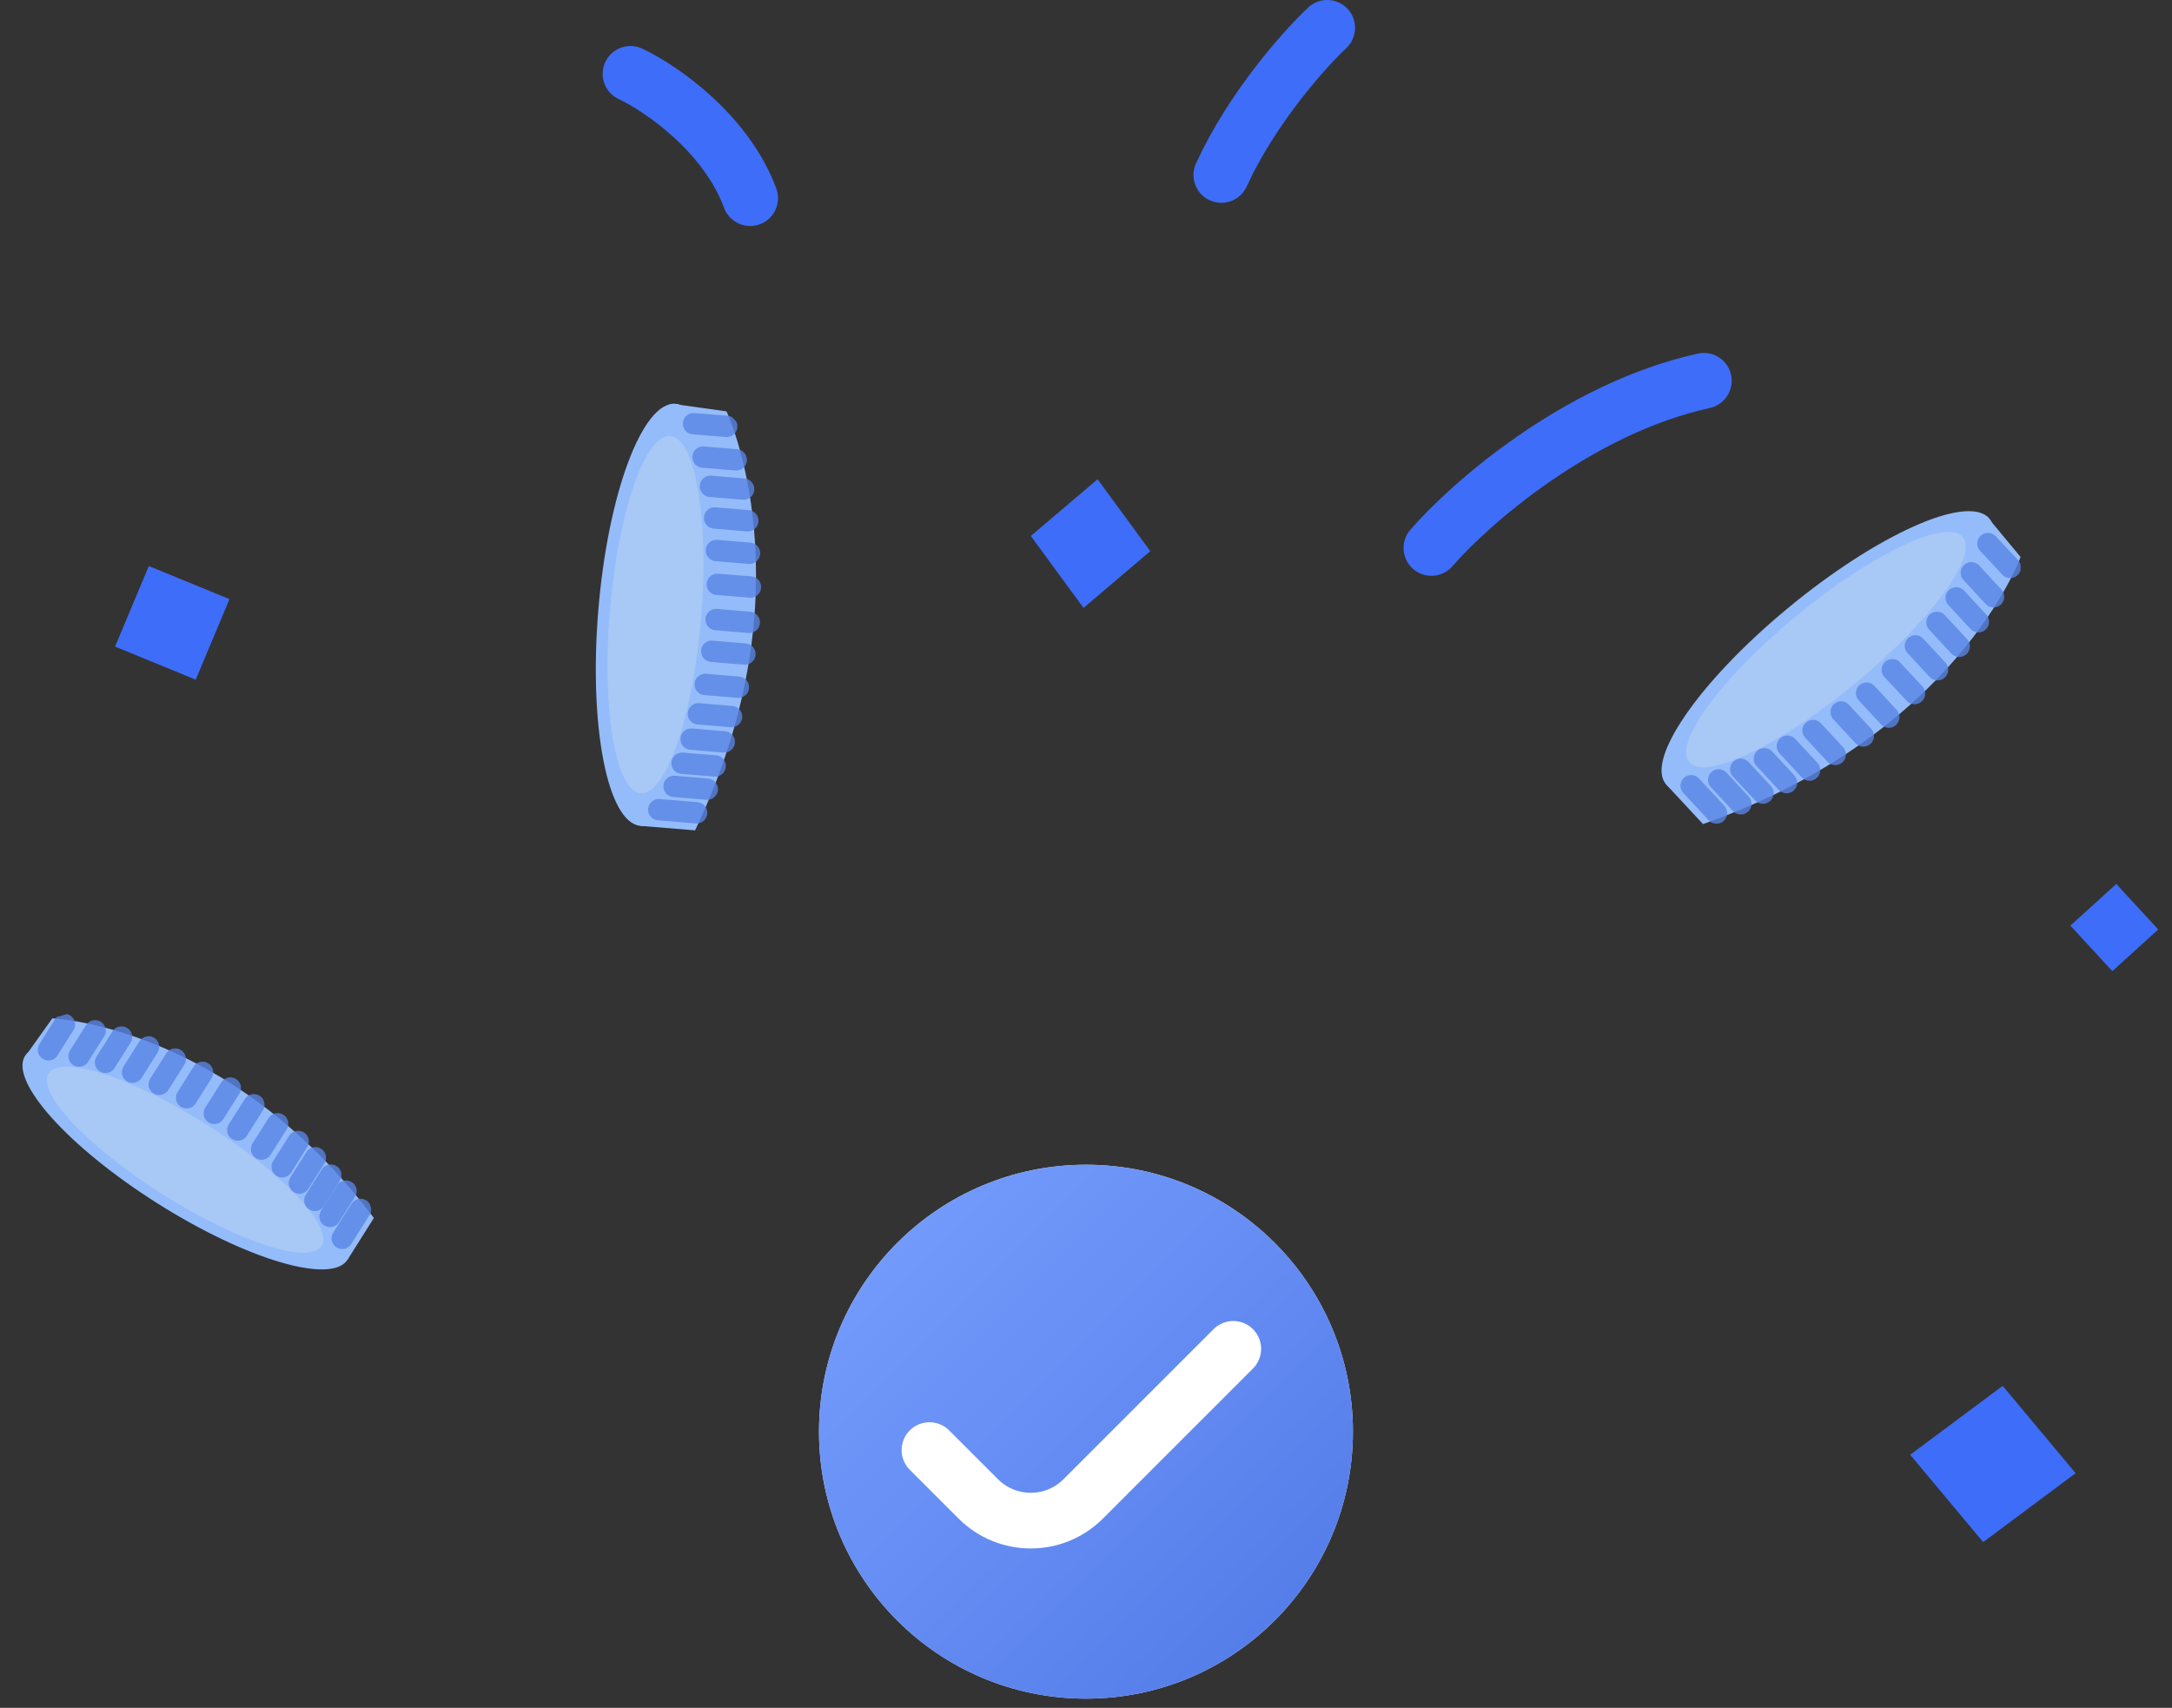 <svg width="117" height="92" viewBox="0 0 117 92" fill="none" xmlns="http://www.w3.org/2000/svg">
<rect x="0" y="0" width="117" height="92" fill="#333333" stroke="none"/>
<g clip-path="url(#clip0_4136_8048)">
<path d="M100.605 37.407C105.401 33.438 108.323 29.183 107.133 27.902C105.943 26.622 101.091 28.801 96.296 32.77C91.501 36.739 88.578 40.994 89.768 42.274C90.958 43.555 95.81 41.376 100.605 37.407Z" fill="#94BCFA"/>
<path d="M91.617 44.263L89.766 42.274L107.028 27.816L108.844 30.006C108.844 30.006 105.425 39.571 91.737 44.392" fill="#94BCFA"/>
<path d="M100.005 36.759C104.063 33.401 106.616 29.885 105.707 28.907C104.798 27.929 100.771 29.859 96.713 33.217C92.655 36.576 90.102 40.092 91.011 41.07C91.92 42.048 95.947 40.118 100.005 36.759Z" fill="#A8C8F5"/>
<path d="M91.098 42.326L92.464 43.797" stroke="#5984E4" stroke-opacity="0.8" stroke-width="1.15" stroke-miterlimit="10" stroke-linecap="round"/>
<path d="M92.58 42.012L93.775 43.301" stroke="#5984E4" stroke-opacity="0.8" stroke-width="1.15" stroke-miterlimit="10" stroke-linecap="round"/>
<path d="M93.769 41.44L94.965 42.725" stroke="#5984E4" stroke-opacity="0.8" stroke-width="1.15" stroke-miterlimit="10" stroke-linecap="round"/>
<path d="M95.041 40.874L96.236 42.159" stroke="#5984E4" stroke-opacity="0.8" stroke-width="1.15" stroke-miterlimit="10" stroke-linecap="round"/>
<path d="M96.281 40.194L97.477 41.484" stroke="#5984E4" stroke-opacity="0.8" stroke-width="1.15" stroke-miterlimit="10" stroke-linecap="round"/>
<path d="M97.664 39.352L98.859 40.641" stroke="#5984E4" stroke-opacity="0.8" stroke-width="1.15" stroke-miterlimit="10" stroke-linecap="round"/>
<path d="M99.176 38.356L100.371 39.646" stroke="#5984E4" stroke-opacity="0.8" stroke-width="1.15" stroke-miterlimit="10" stroke-linecap="round"/>
<path d="M100.549 37.339L101.744 38.629" stroke="#5984E4" stroke-opacity="0.8" stroke-width="1.15" stroke-miterlimit="10" stroke-linecap="round"/>
<path d="M101.93 36.077L103.13 37.362" stroke="#5984E4" stroke-opacity="0.8" stroke-width="1.15" stroke-miterlimit="10" stroke-linecap="round"/>
<path d="M103.176 34.793L104.371 36.078" stroke="#5984E4" stroke-opacity="0.8" stroke-width="1.15" stroke-miterlimit="10" stroke-linecap="round"/>
<path d="M104.34 33.526L105.535 34.816" stroke="#5984E4" stroke-opacity="0.8" stroke-width="1.15" stroke-miterlimit="10" stroke-linecap="round"/>
<path d="M105.375 32.204L106.57 33.494" stroke="#5984E4" stroke-opacity="0.8" stroke-width="1.15" stroke-miterlimit="10" stroke-linecap="round"/>
<path d="M106.191 30.856L107.387 32.146" stroke="#5984E4" stroke-opacity="0.8" stroke-width="1.15" stroke-miterlimit="10" stroke-linecap="round"/>
<path d="M107.084 29.281L108.284 30.566" stroke="#5984E4" stroke-opacity="0.8" stroke-width="1.15" stroke-miterlimit="10" stroke-linecap="round"/>
</g>
<g clip-path="url(#clip1_4136_8048)">
<path d="M38.665 33.387C39.186 27.108 38.168 21.899 36.392 21.751C34.615 21.604 32.752 26.574 32.231 32.852C31.71 39.131 32.727 44.34 34.504 44.488C36.281 44.635 38.143 39.665 38.665 33.387Z" fill="#94BCFA"/>
<path d="M37.262 44.716L34.501 44.489L36.254 21.758L39.136 22.16C39.136 22.16 43.661 31.709 37.442 44.73" fill="#94BCFA"/>
<path d="M37.766 33.312C38.207 27.998 37.465 23.599 36.108 23.487C34.751 23.374 33.293 27.59 32.852 32.904C32.41 38.217 33.153 42.616 34.51 42.728C35.867 42.841 37.325 38.625 37.766 33.312Z" fill="#A8C8F5"/>
<path d="M35.484 43.615L37.525 43.785" stroke="#5984E4" stroke-opacity="0.8" stroke-width="1.15" stroke-miterlimit="10" stroke-linecap="round"/>
<path d="M36.31 42.361L38.097 42.512" stroke="#5984E4" stroke-opacity="0.8" stroke-width="1.15" stroke-miterlimit="10" stroke-linecap="round"/>
<path d="M36.74 41.114L38.524 41.262" stroke="#5984E4" stroke-opacity="0.8" stroke-width="1.15" stroke-miterlimit="10" stroke-linecap="round"/>
<path d="M37.23 39.816L39.014 39.964" stroke="#5984E4" stroke-opacity="0.8" stroke-width="1.15" stroke-miterlimit="10" stroke-linecap="round"/>
<path d="M37.619 38.452L39.406 38.603" stroke="#5984E4" stroke-opacity="0.8" stroke-width="1.15" stroke-miterlimit="10" stroke-linecap="round"/>
<path d="M37.988 36.87L39.775 37.021" stroke="#5984E4" stroke-opacity="0.8" stroke-width="1.15" stroke-miterlimit="10" stroke-linecap="round"/>
<path d="M38.34 35.083L40.127 35.234" stroke="#5984E4" stroke-opacity="0.8" stroke-width="1.15" stroke-miterlimit="10" stroke-linecap="round"/>
<path d="M38.574 33.375L40.361 33.526" stroke="#5984E4" stroke-opacity="0.8" stroke-width="1.15" stroke-miterlimit="10" stroke-linecap="round"/>
<path d="M38.639 31.477L40.426 31.622" stroke="#5984E4" stroke-opacity="0.8" stroke-width="1.15" stroke-miterlimit="10" stroke-linecap="round"/>
<path d="M38.59 29.655L40.373 29.803" stroke="#5984E4" stroke-opacity="0.8" stroke-width="1.15" stroke-miterlimit="10" stroke-linecap="round"/>
<path d="M38.496 27.902L40.283 28.053" stroke="#5984E4" stroke-opacity="0.8" stroke-width="1.15" stroke-miterlimit="10" stroke-linecap="round"/>
<path d="M38.27 26.197L40.056 26.348" stroke="#5984E4" stroke-opacity="0.8" stroke-width="1.15" stroke-miterlimit="10" stroke-linecap="round"/>
<path d="M37.871 24.622L39.658 24.773" stroke="#5984E4" stroke-opacity="0.8" stroke-width="1.15" stroke-miterlimit="10" stroke-linecap="round"/>
<path d="M37.359 22.824L39.147 22.968" stroke="#5984E4" stroke-opacity="0.8" stroke-width="1.15" stroke-miterlimit="10" stroke-linecap="round"/>
</g>
<g clip-path="url(#clip2_4136_8048)">
<path d="M11.59 59.91C6.792 56.879 2.208 55.522 1.35 56.879C0.492 58.237 3.686 61.795 8.483 64.826C13.281 67.857 17.865 69.214 18.723 67.856C19.581 66.499 16.387 62.941 11.59 59.91Z" fill="#94BCFA"/>
<path d="M20.053 65.749L18.721 67.859L1.297 56.992L2.818 54.858C2.818 54.858 12.33 55.22 20.139 65.611" fill="#94BCFA"/>
<path d="M11.154 60.596C7.094 58.031 3.272 56.792 2.617 57.829C1.961 58.866 4.722 61.786 8.782 64.351C12.841 66.916 16.664 68.155 17.319 67.118C17.974 66.081 15.214 63.161 11.154 60.596Z" fill="#A8C8F5"/>
<path d="M18.434 66.709L19.419 65.15" stroke="#5984E4" stroke-opacity="0.8" stroke-width="1.15" stroke-miterlimit="10" stroke-linecap="round"/>
<path d="M17.775 65.528L18.64 64.164" stroke="#5984E4" stroke-opacity="0.8" stroke-width="1.15" stroke-miterlimit="10" stroke-linecap="round"/>
<path d="M16.959 64.665L17.82 63.302" stroke="#5984E4" stroke-opacity="0.8" stroke-width="1.15" stroke-miterlimit="10" stroke-linecap="round"/>
<path d="M16.127 63.731L16.988 62.368" stroke="#5984E4" stroke-opacity="0.8" stroke-width="1.15" stroke-miterlimit="10" stroke-linecap="round"/>
<path d="M15.199 62.855L16.064 61.49" stroke="#5984E4" stroke-opacity="0.8" stroke-width="1.15" stroke-miterlimit="10" stroke-linecap="round"/>
<path d="M14.09 61.901L14.955 60.537" stroke="#5984E4" stroke-opacity="0.8" stroke-width="1.15" stroke-miterlimit="10" stroke-linecap="round"/>
<path d="M12.809 60.876L13.673 59.512" stroke="#5984E4" stroke-opacity="0.8" stroke-width="1.15" stroke-miterlimit="10" stroke-linecap="round"/>
<path d="M11.541 59.977L12.406 58.613" stroke="#5984E4" stroke-opacity="0.8" stroke-width="1.15" stroke-miterlimit="10" stroke-linecap="round"/>
<path d="M10.053 59.135L10.912 57.767" stroke="#5984E4" stroke-opacity="0.8" stroke-width="1.15" stroke-miterlimit="10" stroke-linecap="round"/>
<path d="M8.578 58.415L9.439 57.052" stroke="#5984E4" stroke-opacity="0.8" stroke-width="1.15" stroke-miterlimit="10" stroke-linecap="round"/>
<path d="M7.139 57.76L8.004 56.395" stroke="#5984E4" stroke-opacity="0.8" stroke-width="1.15" stroke-miterlimit="10" stroke-linecap="round"/>
<path d="M5.682 57.231L6.546 55.867" stroke="#5984E4" stroke-opacity="0.8" stroke-width="1.15" stroke-miterlimit="10" stroke-linecap="round"/>
<path d="M4.258 56.894L5.123 55.529" stroke="#5984E4" stroke-opacity="0.8" stroke-width="1.15" stroke-miterlimit="10" stroke-linecap="round"/>
<path d="M2.609 56.553L3.469 55.185" stroke="#5984E4" stroke-opacity="0.8" stroke-width="1.15" stroke-miterlimit="10" stroke-linecap="round"/>
</g>
<g clip-path="url(#clip3_4136_8048)">
<path d="M61.964 29.691L59.125 25.816L55.527 28.873L58.366 32.748L61.964 29.691Z" fill="#3E6DF9"/>
</g>
<g clip-path="url(#clip4_4136_8048)">
<path d="M111.809 79.36L107.879 74.655L102.897 78.367L106.828 83.072L111.809 79.36Z" fill="#3E6DF9"/>
</g>
<g clip-path="url(#clip5_4136_8048)">
<path d="M116.259 50.07L114 47.618L111.527 49.863L113.786 52.315L116.259 50.07Z" fill="#3E6DF9"/>
</g>
<g clip-path="url(#clip6_4136_8048)">
<path d="M12.362 32.275L8.018 30.491L6.198 34.83L10.543 36.614L12.362 32.275Z" fill="#3E6DF9"/>
</g>
<path d="M77.107 29.518C79.167 27.142 84.985 22.013 91.782 20.512" stroke="#3E6DF9" stroke-width="3" stroke-linecap="round"/>
<path d="M71.494 1.5C70.28 2.637 67.441 5.813 65.791 9.425" stroke="#3E6DF9" stroke-width="3" stroke-linecap="round"/>
<path d="M33.963 3.979C35.564 4.733 39.095 7.126 40.41 10.674" stroke="#3E6DF9" stroke-width="3" stroke-linecap="round"/>
<circle cx="58.498" cy="77.124" r="14.381" fill="#DFE3F0"/>
<circle cx="58.498" cy="77.124" r="14.381" fill="url(#paint0_linear_4136_8048)"/>
<path d="M50.068 78.116L52.695 80.743C54.257 82.305 56.79 82.305 58.352 80.743L66.433 72.661" stroke="white" stroke-width="3" stroke-linecap="round" stroke-linejoin="round"/>
<defs>
<linearGradient id="paint0_linear_4136_8048" x1="44.117" y1="62.743" x2="72.88" y2="91.506" gradientUnits="userSpaceOnUse">
<stop stop-color="#78A0FF"/>
<stop offset="1" stop-color="#5078E6"/>
</linearGradient>
<clipPath id="clip0_4136_8048">
<rect width="19.34" height="16.861" fill="white" transform="translate(89.504 27.535)"/>
</clipPath>
<clipPath id="clip1_4136_8048">
<rect width="19.104" height="17.649" fill="white" transform="translate(23.598 33.571) rotate(-44)"/>
</clipPath>
<clipPath id="clip2_4136_8048">
<rect width="17.207" height="15.897" fill="white" transform="translate(5.461 72.02) rotate(-106.459)"/>
</clipPath>
<clipPath id="clip3_4136_8048">
<rect width="6.447" height="6.943" fill="white" transform="translate(55.525 25.81)"/>
</clipPath>
<clipPath id="clip4_4136_8048">
<rect width="8.926" height="8.43" fill="white" transform="translate(102.895 74.647)"/>
</clipPath>
<clipPath id="clip5_4136_8048">
<rect width="4.712" height="4.676" fill="white" transform="translate(111.375 47.805) rotate(-4.176)"/>
</clipPath>
<clipPath id="clip6_4136_8048">
<rect width="6.638" height="6.588" fill="white" transform="translate(4.779 32.294) rotate(-29.196)"/>
</clipPath>
</defs>
</svg>
